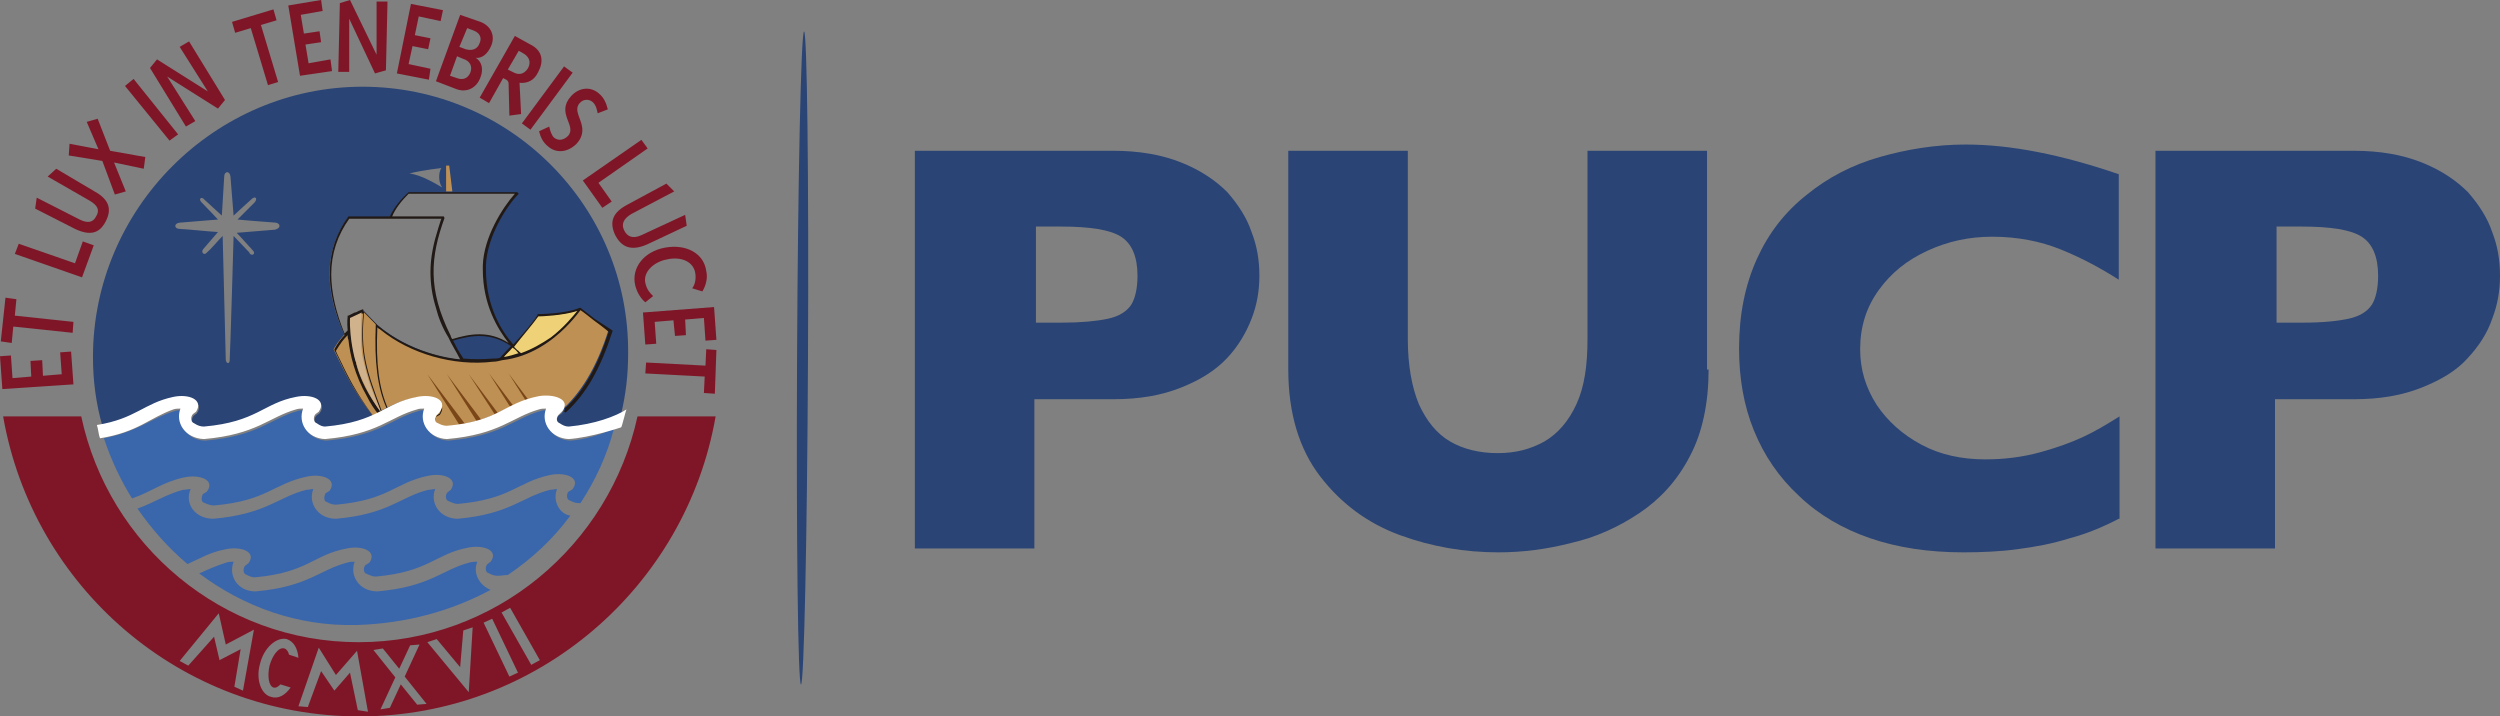 <?xml version="1.0" encoding="utf-8"?>
<!-- Generator: Adobe Illustrator 23.0.0, SVG Export Plug-In . SVG Version: 6.00 Build 0)  -->
<svg version="1.1" id="Capa_1" xmlns="http://www.w3.org/2000/svg" xmlns:xlink="http://www.w3.org/1999/xlink" x="0px" y="0px"
	 viewBox="0 0 320 91.7" style="enable-background:new 0 0 320 91.7;" xml:space="preserve">
<rect x="0" y="0" width="320" height="91.7" fill="#808080" stroke="none"/>
<style type="text/css">
	.st0{fill:#2A4475;}
	.st1{fill-rule:evenodd;clip-rule:evenodd;fill:#2A4475;}
	.st2{fill-rule:evenodd;clip-rule:evenodd;fill:#BE9054;}
	.st3{fill-rule:evenodd;clip-rule:evenodd;fill:#7A4617;}
	.st4{fill-rule:evenodd;clip-rule:evenodd;fill:#EFD278;}
	.st5{fill-rule:evenodd;clip-rule:evenodd;fill:#211915;}
	.st6{fill-rule:evenodd;clip-rule:evenodd;fill:#3A66AB;}
	.st7{fill-rule:evenodd;clip-rule:evenodd;fill:#FFFFFF;}
	.st8{fill-rule:evenodd;clip-rule:evenodd;fill:#D0B38C;}
	.st9{fill-rule:evenodd;clip-rule:evenodd;fill:#7F1627;}
</style>
<g>
	
		<ellipse transform="matrix(4.731081e-03 -1 1 4.731081e-03 56.418 148.334)" class="st0" cx="102.73" cy="45.82" rx="41.8" ry="0.7"/>
	<g>
		<g>
			<path class="st0" d="M145.6,35.3c0-2.4-0.7-4.1-2.1-5c-1.4-0.9-4-1.3-7.7-1.3h-3.2v12.3h3.3c2.5,0,4.5-0.2,5.9-0.5
				c1.4-0.3,2.4-0.9,3-1.8C145.3,38.2,145.6,36.9,145.6,35.3 M161.2,35.3c0,1.9-0.3,3.7-1,5.5c-0.7,1.8-1.7,3.5-3.1,5
				c-1.5,1.6-3.4,2.8-5.9,3.8s-5.3,1.5-8.7,1.5h-10.1v19.1h-15.3V19.3h25.4c3.3,0,6.2,0.5,8.7,1.5s4.4,2.3,5.9,3.8
				c1.4,1.6,2.5,3.3,3.1,5.1C160.9,31.5,161.2,33.3,161.2,35.3"/>
		</g>
		<g>
			<path class="st0" d="M218.7,47.3c0,4.3-0.8,8.1-2.4,11.1c-1.6,3.1-3.8,5.5-6.5,7.3s-5.6,3.1-8.7,3.8c-3.1,0.8-6.2,1.2-9.3,1.2
				c-4.3,0-8.5-0.7-12.6-2.2s-7.5-4-10.2-7.5s-4.1-8.1-4.1-13.7v-28h15.3v24.1c0,3.3,0.5,6.1,1.4,8.3c1,2.2,2.3,3.8,4,4.8
				s3.8,1.5,6.1,1.5s4.2-0.5,6-1.5c1.7-1,3.1-2.6,4.1-4.8c1-2.2,1.4-4.9,1.4-8.3V19.3h15.3v28H218.7z"/>
		</g>
		<g>
			<path class="st0" d="M271.4,66.3c-2.1,1.1-4.2,2-6.5,2.6c-2.2,0.7-4.4,1.1-6.7,1.4c-2.2,0.3-4.6,0.4-6.9,0.4
				c-4.4,0-8.4-0.6-11.9-1.8c-3.5-1.2-6.6-3-9.1-5.4c-2.6-2.4-4.5-5.2-5.8-8.4c-1.3-3.2-1.9-6.7-1.9-10.5c0-4.4,0.8-8.2,2.3-11.5
				c1.5-3.3,3.6-6,6.4-8.2c2.7-2.2,5.8-3.8,9.3-4.8s7.2-1.6,11-1.6c5.8,0,12.3,1.3,19.6,3.8v13.5c-2.5-1.6-5-2.9-7.5-3.9
				c-2.5-1-5.4-1.6-8.7-1.6c-3,0-5.7,0.6-8.3,1.8c-2.6,1.2-4.6,2.8-6.2,5c-1.6,2.2-2.4,4.7-2.4,7.6c0,2.6,0.7,4.9,2.1,7.1
				c1.4,2.1,3.3,3.8,5.7,5.1c2.4,1.3,5.2,1.9,8.2,1.9c2.5,0,4.8-0.3,7-0.9s4.1-1.3,5.6-2s3-1.6,4.6-2.6v13H271.4z"/>
		</g>
		<g>
			<path class="st0" d="M304.4,35.3c0-2.4-0.7-4.1-2.1-5s-4-1.3-7.7-1.3h-3.2v12.3h3.3c2.6,0,4.5-0.2,5.9-0.5c1.4-0.3,2.4-0.9,3-1.8
				C304.1,38.2,304.4,36.9,304.4,35.3 M320,35.3c0,1.9-0.3,3.7-1,5.5c-0.6,1.8-1.7,3.5-3.1,5c-1.4,1.6-3.4,2.8-5.9,3.8
				s-5.3,1.5-8.7,1.5h-10.1v19.1h-15.3V19.3h25.4c3.3,0,6.2,0.5,8.7,1.5s4.4,2.3,5.9,3.8c1.4,1.6,2.5,3.3,3.1,5.1
				C319.7,31.5,320,33.3,320,35.3"/>
		</g>
	</g>
	<g>
		<path class="st1" d="M66,44.7c-2.9-2.5-5.7-1.9-8.2-1.2c-0.1-0.1-0.2-0.3-0.2-0.4c0.4,0.9,0.9,1.8,1.5,2.7l0.2,0.3
			c0,0-6-0.3-11-4.5l-1.8-1.9c-0.6,0.2-1.2,0.6-1.8,0.8c0,0-0.1,0.8,0,2.1l-0.5,0.5c-1.7-3.7-3.7-9.8,0.4-15.3h5.3
			c0.5-1,1.4-2.2,2.4-3.1h13.9c-1.7,1.8-4.1,5.8-4.2,9.3C61.8,39.7,64.7,43.4,66,44.7c0.2,0.2,0.4,0.4,0.6,0.6
			C66.6,45.3,66.4,45.1,66,44.7 M56.5,21.5c-0.4,0.6-0.4,1.8,0.1,2.5c-0.7-0.4-2.6-1.6-4.2-1.8C54,21.8,56.5,21.5,56.5,21.5
			L56.5,21.5z M35.2,29.4l-4.9,0.4c0,0,1.4,1.5,2.1,2.3c0.3,0.3,0,0.7-0.4,0.4l-0.1-0.2l-2-2.1c0,0-0.4,14.2-0.5,15.9
			c0,0.5-0.4,0.5-0.5,0l-0.4-15.9c-0.7,0.7-1.4,1.6-2.1,2.2c-0.3,0.3-0.7-0.1-0.4-0.5l1.9-2.2c-1.6-0.1-3.2-0.3-4.9-0.4
			c-0.7,0-0.8-0.7,0-0.8l4.9-0.4c0,0-1.4-1.5-2.1-2.2c-0.4-0.4-0.1-0.7,0.2-0.5l2.4,2.2v-0.1c0.1-1.6,0.2-3.3,0.3-4.9
			c0-0.7,0.7-0.8,0.8,0l0.4,5c0,0,1.6-1.5,2.4-2.2c0.4-0.3,0.7,0,0.3,0.5l-2.2,2.2c0,0,3.3,0.3,4.9,0.4C35.9,28.6,36,29.2,35.2,29.4
			L35.2,29.4z M46.4,11.1c-18.9,0-34.5,15.6-34.5,34.6c0,3.1,0.4,6,1.2,8.8c4.5-0.9,5.6-2.6,9.2-3.4c1.9-0.4,3.9,0.3,2.9,1.8
			l-0.4,0.3c-0.3,0.3-0.3,0.9,0,1.1c0.1,0,0.6,0.5,1.4,0.5c6.8-0.6,7.6-2.9,11.8-3.7c1.9-0.4,4,0.3,2.9,1.8l-0.4,0.3
			c-0.3,0.3-0.3,0.9,0,1.1c0.1,0,0.6,0.5,1.2,0.5c6.8-0.6,7.5-2.9,11.8-3.7c1.9-0.4,4,0.3,2.9,1.8c0,0-0.4,0.3-0.5,0.3
			c-0.2,0.3-0.3,0.9,0,1.1c0.1,0,0.7,0.5,1.3,0.5c6.8-0.6,7.5-2.9,11.8-3.7c1.9-0.4,4,0.3,2.9,1.8l-0.4,0.3c-0.3,0.3-0.3,0.9,0,1.1
			c0.1,0,0.6,0.5,1.3,0.5c2.8-0.2,5.2-1,6.7-1.8c0.6-2.5,0.9-5,0.9-7.7C80.6,26.5,65.3,11.1,46.4,11.1L46.4,11.1z"/>
		<path class="st2" d="M74.2,39.5c-7.2,9.9-20,7.4-26,2.1l-1.8-1.9c-0.6,0.2-1.2,0.6-1.8,0.8c0,0-0.1,0.9,0,2.5c0-0.2,0-0.4-0.1-0.6
			c-0.6,0.6-1.1,1.1-1.8,2.3c1.6,3.3,2.3,4.9,5,8.5c0,0,0.4-0.1,0.7-0.3l0.1-0.1c-0.3-0.4-0.6-0.9-0.9-1.3c0.2,0.4,0.5,0.8,0.8,1.1
			l0.1,0.1c1.4-0.7,2.7-1.4,4.7-1.8c1.9-0.4,4,0.3,2.9,1.8c0,0-0.4,0.3-0.5,0.3c-0.2,0.3-0.3,0.9,0,1.1c0.1,0,0.7,0.5,1.3,0.5
			c6.8-0.6,7.6-2.9,11.9-3.7c1.8-0.3,3.7,0.3,3.1,1.6c2.3-2.1,4.4-5.2,6-10.3C76.7,41.5,75.5,40.4,74.2,39.5L74.2,39.5z M57.1,24.5
			h0.8l-0.4-3.3l0,0l0,0h-0.4v0.1V24.5L57.1,24.5z"/>
		<path class="st3" d="M65.1,47.8l2.4,3.8l0.3-0.2L65.1,47.8L65.1,47.8z M65.5,52.4l0.4-0.2l-3.3-4.4L65.5,52.4L65.5,52.4z
			 M63.5,53.3l0.4-0.2L60,47.9L63.5,53.3L63.5,53.3z M61.2,54.2l0.6-0.2l-4.6-6.1L61.2,54.2L61.2,54.2z M59,54.7l0.7-0.2l-5-6.6
			L59,54.7L59,54.7z"/>
		<path class="st4" d="M64.1,46c0,0,3.5-3.7,4.7-5.6c0,0,3.5,0,5.4-0.8C74.5,39,70.6,45.3,64.1,46L64.1,46z"/>
		<path class="st5" d="M72.3,52.3v-0.1c0-0.3-0.1-0.4-0.2-0.6C71.6,51,70.3,50.7,69,51c-1.8,0.3-2.9,0.9-4.2,1.5
			c-1.8,0.9-3.7,1.8-7.7,2.2c-0.5,0-1-0.3-1.2-0.4h-0.1c-0.1-0.1-0.1-0.2-0.2-0.3v-0.1c0-0.2,0.1-0.4,0.2-0.5s0.5-0.3,0.5-0.3l0,0
			c0.2-0.3,0.3-0.6,0.3-0.8c0-0.2-0.1-0.4-0.2-0.5c-0.4-0.7-1.8-1-3.2-0.7c-1.5,0.3-2.6,0.8-3.5,1.3c-1.2-2.7-1.6-5.8-1.4-10.5
			l0.1,0.1c0.1,0.1,0.2,0.1,0.3,0.2c3.8,3.1,9.4,4.7,14.4,4.1c0.4,0,0.8-0.1,1.2-0.2c3.6-0.4,6.4-2.5,8.1-4.2
			c0.7-0.7,1.3-1.4,1.9-2.2C74.5,39.8,76,41,76,41s1.8,1.3,1.9,1.5C76.5,46.9,74.7,50.1,72.3,52.3L72.3,52.3z M48.9,52.7
			c-2-5.3-2.8-7.6-2.3-12.7c0.3,0.3,1.2,1.2,1.5,1.5c-0.2,4.8,0.2,8.1,1.4,10.8v0.1C49.3,52.5,49.1,52.6,48.9,52.7L48.9,52.7z
			 M45.6,46.6v-0.1c0-0.1-0.1-0.3-0.1-0.4c0-0.2-0.1-0.3-0.1-0.5v-0.1c-0.3-1.1-0.4-2.1-0.4-2.8c0-0.4,0-0.8,0-1c0-0.4,0-0.7,0-0.9
			c0.3-0.1,0.6-0.2,0.8-0.4c0.2-0.1,0.4-0.2,0.7-0.3c-0.5,5.2,0.3,7.4,2.3,12.7C47.1,50.6,46.1,48.5,45.6,46.6L45.6,46.6z
			 M47.8,53.3c-2.4-3.3-3.2-5-4.5-7.7c0,0-0.3-0.6-0.3-0.7c0.6-1,1-1.5,1.5-2c0,0.2,0,0.4,0.1,0.6c0.2,1.9,0.8,4.5,2.4,7.3
			c0.4,0.8,0.9,1.6,1.5,2.3C48.3,53.1,48,53.2,47.8,53.3L47.8,53.3z M42.4,35.1c0-2.6,0.8-5,2.3-7.1h5.2h6.6
			c-0.1,0.2-0.2,0.6-0.4,1.2c-0.6,1.9-1,3.7-1,5.6c0,1.5,0.2,3,0.7,4.6c0.3,1.2,0.8,2.5,1.6,3.8c0.4,0.9,1,1.8,1.5,2.8l0,0
			c-1.2-0.1-6.4-0.8-10.6-4.4l-1.8-1.8l0-0.2h-0.1c-0.2,0.1-0.3,0.1-0.5,0.2c-0.2,0.1-0.3,0.2-0.5,0.2l-0.8,0.4h-0.1v0.1
			c0,0-0.1,0.7,0,1.8l-0.1,0.1c-0.1,0.1-0.2,0.2-0.3,0.3C43,40,42.4,37.4,42.4,35.1L42.4,35.1z M52.3,24.8h13.6
			c-1.6,1.8-4,5.6-4.1,9.2c0,0.2,0,0.3,0,0.5c0,4.5,1.9,7.6,3.3,9.4c-2.5-1.6-4.9-1.2-7.2-0.5c-0.1-0.1-0.2-0.3-0.2-0.4
			c-3-6-2.6-10.1-0.8-15.1l-0.1-0.2h-6.6C50.6,26.7,51.4,25.7,52.3,24.8 M64,45.8c-0.3,0.1-0.7,0.1-1,0.1c-1.2,0.1-2.4,0.1-3.7,0
			l-0.1-0.2c-0.5-0.7-0.9-1.5-1.2-2.1c2.3-0.7,4.8-1.1,7.4,0.7C64.6,45.1,64.1,45.7,64,45.8L64,45.8z M66.4,45.2
			c-0.6,0.2-1.3,0.4-1.9,0.5c0.2-0.3,0.7-0.7,1.1-1.2c0.2,0.1,0.3,0.2,0.5,0.4C66.2,45,66.3,45.2,66.4,45.2L66.4,45.2z M68.9,40.5
			c0.4,0,3.1-0.1,5-0.7c-0.5,0.6-1.7,2.1-3.4,3.4c-1.2,0.8-2.4,1.5-3.8,2c-0.2-0.1-0.3-0.3-0.5-0.4c-0.1-0.1-0.3-0.3-0.4-0.4
			C66.8,43.1,68.2,41.5,68.9,40.5 M76.1,40.8l-1.8-1.4h-0.1l0,0c-1.9,0.8-5.3,0.8-5.3,0.8h-0.1v0.1c-0.6,1-2,2.6-3.1,3.8
			c-1.4-1.6-3.5-4.8-3.5-9.6c0-0.2,0-0.3,0-0.5c0.1-3.6,2.6-7.6,4.2-9.2l-0.2-0.2H52.3l0,0l0,0c-1,0.9-1.9,2-2.4,3.1h-5.2h-0.1l0,0
			c-3,4.1-3.2,9.1-0.5,15.2c-0.4,0.4-0.8,0.9-1.3,1.8v0.1l0.4,0.8c1.3,2.8,2,4.2,4.5,7.6l0.2,0.3l1-0.6l-0.1-0.1l0,0l0.2-0.1l0,0
			c1.2-0.6,2.5-1.2,4.4-1.5c1.3-0.2,2.6,0,3,0.6c0.1,0.1,0.1,0.2,0.1,0.4c0,0.2-0.1,0.4-0.2,0.7l-0.4,0.3l0,0
			c-0.1,0.2-0.2,0.4-0.2,0.7c0,0.1,0,0.1,0,0.2c0,0.2,0.1,0.4,0.3,0.5h0.1c0.2,0.1,0.7,0.4,1.3,0.4c4.1-0.4,6-1.3,7.8-2.2
			c1.2-0.6,2.4-1.2,4.1-1.5c1.3-0.2,2.5,0,2.9,0.5c0.2,0.2,0.2,0.5,0,0.9l0.2,0.1c2.6-2.3,4.5-5.7,6-10.4v-0.1L76.1,40.8L76.1,40.8z
			"/>
		<path class="st6" d="M71.3,62.6c-0.3,0-0.6,0.1-0.9,0.1c-3.6,0.9-5.1,3.1-11.8,3.7c-2.3,0-3.6-2-2.9-3.8c-0.3,0-0.6,0.1-0.9,0.1
			c-3.6,0.9-5,3.1-11.8,3.7c-2.3,0-3.6-2-2.9-3.8c-0.3,0-0.6,0.1-0.9,0.1c-3.6,0.9-5.1,3.1-11.9,3.7c-2.4,0-3.7-2-2.9-3.8
			c-0.3,0-0.7,0.1-1,0.1c-2.2,0.6-3.6,1.6-5.8,2.4c1.8,2.6,3.9,5,6.4,7.1c1.6-0.7,2.8-1.5,4.9-1.9c1.9-0.4,4,0.3,2.9,1.8l-0.4,0.3
			c-0.3,0.3-0.3,0.9,0,1.1c0.1,0,0.6,0.4,1.2,0.4c6.8-0.6,7.5-2.9,11.8-3.7c1.9-0.4,3.9,0.3,2.9,1.8c0,0-0.4,0.3-0.5,0.3
			c-0.3,0.3-0.3,0.9,0,1.1c0.1,0,0.7,0.4,1.3,0.4c6.8-0.6,7.6-2.9,11.8-3.7c1.9-0.4,4,0.3,2.9,1.8l-0.4,0.3c-0.3,0.3-0.3,0.9,0,1.1
			c0.1,0,0.6,0.4,1.3,0.4c0.5,0,0.9-0.1,1.3-0.1c3.1-2.1,5.8-4.6,8-7.6C71.6,65.8,70.7,64.1,71.3,62.6L71.3,62.6z M73,56.4
			c-2.3-0.1-3.6-2.1-2.9-3.9c-0.3,0-0.6,0-0.9,0.1c-3.5,1-5,3.2-11.8,3.8c-2.3-0.1-3.6-2.1-2.9-3.9c-0.3,0-0.7,0-0.9,0.1
			c-3.6,1-5,3.2-11.8,3.8c-2.3-0.1-3.5-2.1-2.8-3.9c-0.3,0-0.6,0-0.9,0.1c-3.5,1-5,3.2-11.8,3.8c-1.6,0-2.7-1-3.1-2.2
			c0-0.1-0.1-0.3-0.1-0.4c0-0.4,0-0.9,0.2-1.3c-0.3,0-0.6,0-0.9,0.1c-3,0.9-4.6,2.6-9.1,3.5c0.9,2.7,2.1,5.3,3.6,7.7
			c2.6-0.9,3.9-2.1,6.7-2.7c1.9-0.4,4,0.3,2.9,1.8c0,0-0.4,0.3-0.5,0.3c-0.2,0.3-0.3,0.9,0,1.1c0.1,0,0.7,0.4,1.4,0.4
			c6.8-0.6,7.6-2.8,11.9-3.7c1.9-0.4,3.9,0.3,2.9,1.8c0,0-0.4,0.3-0.5,0.3c-0.2,0.3-0.3,0.9,0,1.1c0.1,0,0.6,0.4,1.3,0.4
			c6.8-0.6,7.5-2.8,11.8-3.7c1.9-0.4,3.9,0.3,2.9,1.8L57.3,63c-0.3,0.3-0.3,0.9,0,1.1c0.1,0,0.7,0.4,1.3,0.4
			c6.8-0.6,7.6-2.8,11.8-3.7c1.9-0.4,4,0.3,2.9,1.8c0,0-0.4,0.3-0.5,0.3c-0.3,0.3-0.3,0.9,0,1.1c0.1,0,0.6,0.4,1.3,0.4
			c0.1,0,0.1,0,0.2,0c1.9-2.9,3.4-6.1,4.3-9.6C77.2,55.6,74.7,56.3,73,56.4L73,56.4z M61.1,71.9c-0.3,0-0.6,0-1,0.1
			c-3.5,0.9-5,3.1-11.8,3.7c-2.3,0-3.6-2-2.9-3.8c-0.3,0-0.7,0-0.9,0.1c-3.6,0.9-5,3.1-11.8,3.7c-2.3,0-3.5-2-2.8-3.8
			c-0.3,0-0.6,0-0.9,0.1c-1.3,0.4-2.4,0.9-3.5,1.4c5.6,4.2,12.5,6.8,20.2,6.6c6.3-0.2,12.1-1.8,17.1-4.5
			C61.3,74.9,60.5,73.3,61.1,71.9L61.1,71.9z"/>
		<path class="st7" d="M12.8,56.1c-0.2-0.5-0.2-1.1-0.4-1.7c5-0.8,6-2.8,9.8-3.6c1.9-0.4,3.9,0.3,2.9,1.9L24.7,53
			c-0.3,0.3-0.3,0.9,0,1.1c0.1,0,0.6,0.5,1.4,0.5c6.8-0.6,7.6-3,11.8-3.8c1.9-0.4,4,0.3,2.9,1.9L40.4,53c-0.3,0.3-0.3,0.9,0,1.1
			c0.1,0,0.6,0.5,1.2,0.5c6.8-0.6,7.5-3,11.8-3.8c1.9-0.4,4,0.3,2.9,1.9c0,0-0.3,0.4-0.4,0.4c-0.2,0.3-0.3,0.8,0,1
			c0.1,0,0.6,0.4,1.3,0.4c6.8-0.6,7.2-2.9,11.8-3.8c1.9-0.3,4.1,0.4,3,1.9c0,0-0.4,0.4-0.5,0.5c-0.3,0.3-0.3,0.8,0,1
			c0.1,0,0.6,0.5,1.3,0.5c3.3-0.3,6-1.3,7.4-2.2c-0.1,0.1-0.6,2.3-0.7,2.3c-0.3,0.1-3.9,1.3-6.7,1.5c-2.3-0.1-3.6-2.1-2.9-3.9
			c-0.3,0-0.6,0-0.9,0.1c-3.5,1-5,3.2-11.8,3.8c-2.3-0.1-3.6-2.1-2.9-3.9c-0.3,0-0.7,0-0.9,0.1c-3.6,1-5,3.2-11.8,3.8
			c-2.3-0.1-3.5-2.1-2.8-3.9c-0.3,0-0.6,0-0.9,0.1c-3.5,1-5,3.2-11.8,3.8c-2.4-0.1-3.7-2.1-3-3.9c-0.3,0-0.6,0-0.9,0.1
			C19.1,53.5,17.7,55.3,12.8,56.1L12.8,56.1z"/>
		<path class="st8" d="M44.8,40.7l1.5-0.7c0,0-0.3,4.5,0.2,6.1c0,0,0.5,2.4,1.3,4.3c0.6,1.5,1.1,2.6,0.9,2.3c0,0-2.4-3.3-3.1-6.3
			C45.5,46.4,44.7,43.5,44.8,40.7L44.8,40.7L44.8,40.7z"/>
		<path class="st9" d="M78.7,30c0.8,1.6,2,2.2,4.1,1.3l5.1-2.4l-0.2-1.4l-5.6,2.6c-1.1,0.5-1.8,0.2-2.2-0.6
			c-0.4-0.8-0.1-1.5,0.9-2.1l5.5-2.9l-1-1l-5,2.7C78.4,27.2,78,28.4,78.7,30L78.7,30z M13.5,28.4c0.8-1.5,0.6-2.8-1.4-3.9l-4.9-2.9
			l-1.1,1l5.4,3.1c1,0.6,1.3,1.2,0.8,2c-0.4,0.8-1.1,0.9-2.1,0.4l-5.5-2.8l-0.2,1.4l5.1,2.6C11.5,30.2,12.7,29.9,13.5,28.4
			L13.5,28.4z M82.6,44.1L84,44l-0.2-2.8l2.4-0.2l0.2,2l1.4-0.1l-0.1-2l2.4-0.2l0.2,2.9l1.4-0.1l-0.3-4.2L82.3,40L82.6,44.1
			L82.6,44.1z M55.1,8.8l-2.8-0.6l0.5-2.3l2,0.4l0.3-1.4l-2-0.4l0.5-2.4l2.8,0.6l0.3-1.4l-4.1-0.8l-1.8,8.9l4.1,0.8L55.1,8.8
			L55.1,8.8z M42.5,9.1l-0.2-1.5l-2.8,0.5l-0.4-2.4l2-0.3L40.9,4l-2,0.3l-0.4-2.4l2.8-0.5L41.1,0l-4.2,0.7l1.5,9L42.5,9.1L42.5,9.1z
			 M9.1,45l-1.4,0.1l0.2,2.8l-2.4,0.2l-0.1-2l-1.5,0.1l0.1,2l-2.4,0.2l-0.2-2.9L0,45.6l0.3,4.2l9.1-0.6L9.1,45L9.1,45z M68,85.1
			l-3.8-6.7l1.1-0.6l3.8,6.7L68,85.1L68,85.1z M65.2,86.6l-3.3-6.9l1.1-0.5l3.3,6.9L65.2,86.6L65.2,86.6z M60,88.6l-5.3-6.4l1.2-0.4
			l3,3.6l0.4-4.7l1.2-0.4L60,88.6L60,88.6z M53.4,90.2l-2.1-2.6l-1.4,3l-1.2,0.2l1.9-4.1l-2.8-3.5L49,83l2.1,2.6l1.4-3l1.2-0.1
			l-1.9,4.1l2.8,3.5L53.4,90.2L53.4,90.2z M45.8,90.9l-1-4.8l-2,2.3l-1.7-2.5l-1.7,4.6l-1.2-0.1l2.6-7.5l2.2,3.5l2.7-3.1l1.4,7.8
			L45.8,90.9L45.8,90.9z M34.7,89.2c-1.3-0.3-2-2.3-1.4-4.3c0.5-2,2.1-3.4,3.4-3.1c0.9,0.3,1.4,1.2,1.5,2.4L37,83.8
			c-0.1-0.4-0.3-0.7-0.6-0.8c-0.7-0.2-1.5,0.8-1.9,2.2c-0.3,1.4-0.1,2.6,0.5,2.8c0.3,0.1,0.6-0.1,0.9-0.4l1.3,0.4
			C36.5,89,35.6,89.5,34.7,89.2L34.7,89.2z M31.1,88.4L30,87.9l0.8-4.8l-2.7,1.4l-0.7-3l-3.3,3.7L23,84.6l5-6.1l0.9,4l3.6-1.9
			L31.1,88.4L31.1,88.4z M45.9,82.2c-17.4,0-32-12.4-35.5-28.9h-10C4.2,75.1,23.1,91.7,46,91.7c22.8,0,41.8-16.6,45.6-38.4h-10
			C78,69.8,63.4,82.2,45.9,82.2L45.9,82.2z M90.4,44.7l-0.1,2.1l-7.6-0.4l-0.1,1.4l7.6,0.4l-0.1,2.1l1.4,0.1l0.2-5.6L90.4,44.7
			L90.4,44.7z M85.1,31.7c-2.7,0.5-4.3,2.6-3.8,4.8c0.2,0.8,0.6,1.6,1.3,2.2l1-0.8c-0.4-0.4-0.8-0.8-1-1.7c-0.3-1.4,1.1-2.7,2.8-3
			c1.8-0.4,3.4,0.3,3.6,1.8c0.1,0.6,0,1.4-0.4,1.9l1.3,0.4c0.5-0.8,0.7-1.8,0.5-2.6C90.1,32.4,87.8,31.2,85.1,31.7L85.1,31.7z
			 M77.1,26.6l1.2-0.8l-1.7-2.4l6.3-4.4l-0.8-1.1l-7.5,5.2L77.1,26.6L77.1,26.6z M72.7,17.4c-0.5,0.5-1.2,0.7-1.8,0.2
			c-0.3-0.3-0.5-0.9-0.6-1.4L69,16.8c0.2,0.8,0.5,1.4,1.1,1.9c1.1,1,2.6,0.8,3.7-0.3c2-2.2-0.8-3.9,0.4-5.2c0.5-0.6,1.3-0.5,1.7-0.1
			c0.4,0.4,0.5,0.9,0.6,1.4l1.3-0.5c-0.2-0.8-0.5-1.5-1.1-2c-1.1-1-2.6-0.8-3.6,0.3C71.1,14.5,73.9,16.1,72.7,17.4 M67.9,16.6
			l5.4-7.3l-1.1-0.8l-5.4,7.3L67.9,16.6L67.9,16.6z M66.4,6.5l0.7,0.4c0.6,0.4,0.9,1,0.5,1.8c-0.6,1-1.4,0.8-1.8,0.6L65,8.9
			L66.4,6.5L66.4,6.5z M62.6,13.2l1.8-3.2l0.4,0.2c0.2,0.1,0.3,0.3,0.3,0.5l0.1,4.1l1.5-0.2l-0.2-4c1,0.1,1.9-0.3,2.4-1.4
			c0.7-1.3,0.6-2.7-1-3.5l-2-1.1l-4.5,7.9L62.6,13.2L62.6,13.2z M59.2,7.5c1,0.3,1.3,1,1,1.8c-0.3,0.7-0.9,1-1.7,0.7l-0.9-0.3
			l0.9-2.5L59.2,7.5L59.2,7.5z M59.8,3.6l0.8,0.3c0.8,0.3,1.1,0.9,0.8,1.6c-0.3,0.9-1.1,1-1.8,0.8L58.8,6L59.8,3.6L59.8,3.6z
			 M58.4,11.4c1.3,0.5,2.6-0.1,3.1-1.5c0.4-1,0.2-2-0.6-2.5l0,0c0.7,0.1,1.5-0.4,2-1.6c0.5-1.3-0.1-2.5-1.4-3l-2.6-0.9l-3.1,8.5
			L58.4,11.4L58.4,11.4z M44.7,2.4L44.7,2.4l3.3,7L49.4,9l0.2-8.8h-1.4V7l0,0l-3.4-7l-1.3,0.4l-0.2,8.8h1.4V2.4L44.7,2.4z M32.1,3.6
			l2.2,7.3l1.3-0.4l-2.2-7.3l2-0.6L35,1.2l-5.3,1.6l0.4,1.4L32.1,3.6L32.1,3.6z M25,15.5l-3.6-5.7l0,0l6.5,4.1l0.9-1.1l-4.6-7.5
			L23,6l3.6,5.7l0,0l-6.5-4.1l-0.9,1.1l4.6,7.5L25,15.5L25,15.5z M22.8,17.2l-5.7-7.1L16,11l5.7,7L22.8,17.2L22.8,17.2z M14.7,24.9
			l1.4-0.4l-1.5-3.7l3.8,0.8l0.2-1.5l-4.5-0.8l-1.6-4.1l-1.4,0.4l1.5,3.5l-3.7-0.7l-0.1,1.5l4.3,0.7L14.7,24.9L14.7,24.9z M12,31.4
			l-1.4-0.5l-1,2.8l-7.2-2.5l-0.5,1.3l8.6,3L12,31.4L12,31.4z M1.7,41.8l7.6,0.8l0.1-1.4l-7.5-0.8l0.2-2.1l-1.4-0.2l-0.6,5.6
			l1.4,0.2L1.7,41.8L1.7,41.8z"/>
	</g>
</g>
</svg>
